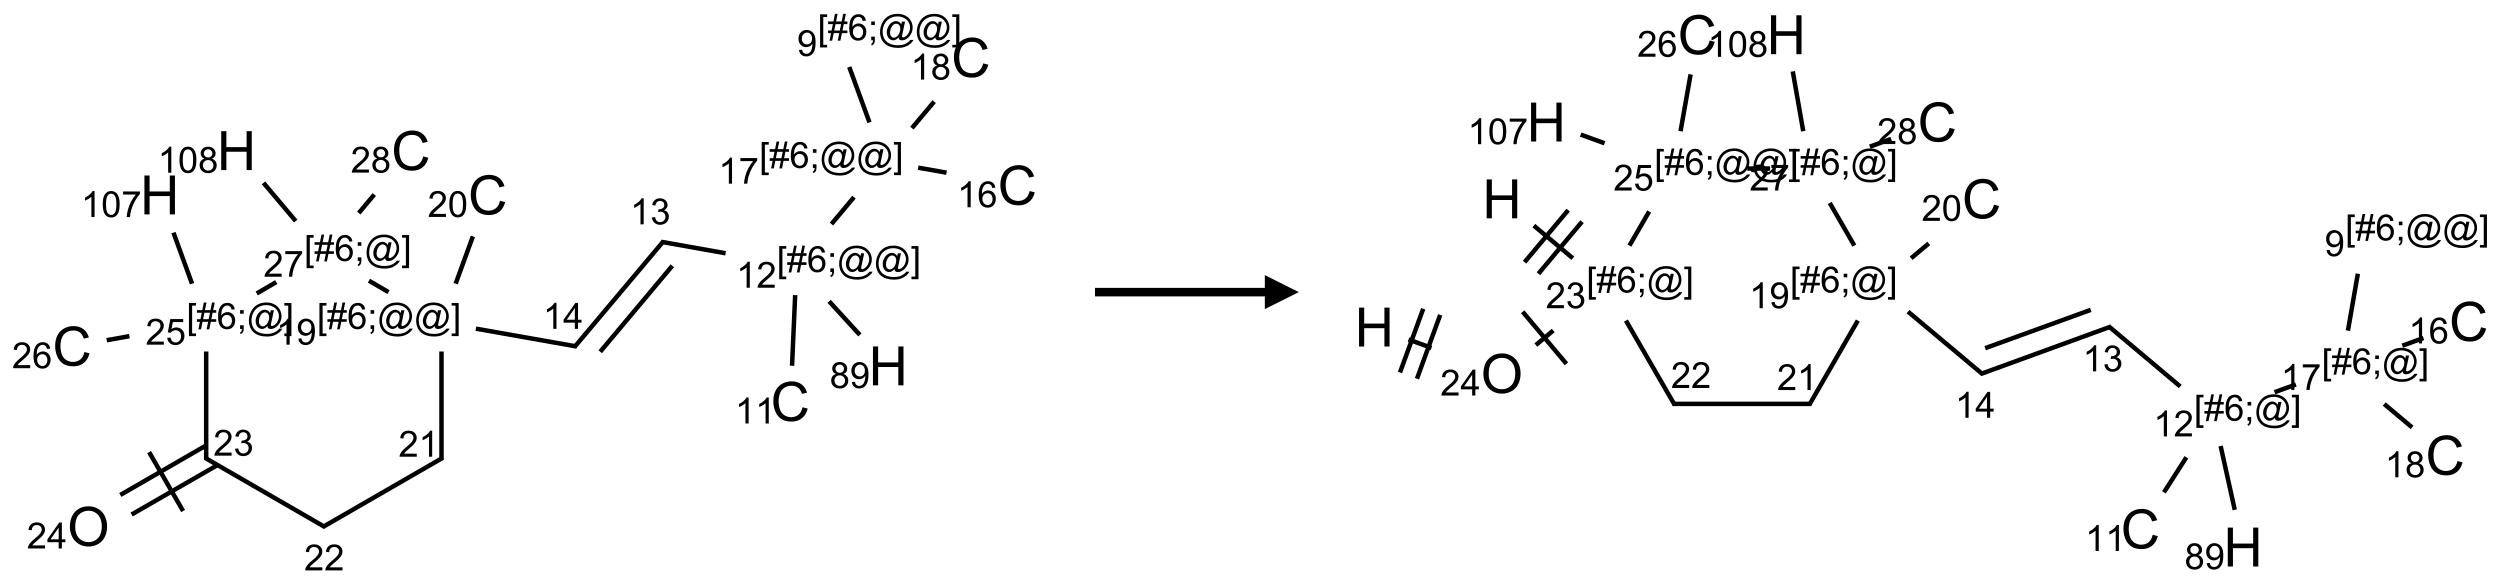 <?xml version="1.0" encoding="UTF-8"?>
<svg xmlns="http://www.w3.org/2000/svg" xmlns:xlink="http://www.w3.org/1999/xlink" width="736" height="172" viewBox="0 0 736 172">
<defs>
<g>
<g id="glyph-0-0">
<path d="M 2 0 L 2 -10 L 10 -10 L 10 0 Z M 2.25 -0.25 L 9.75 -0.25 L 9.75 -9.75 L 2.25 -9.75 Z M 2.25 -0.25 "/>
</g>
<g id="glyph-0-1">
<path d="M 9.406 -4.016 L 10.922 -3.633 C 10.605 -2.387 10.031 -1.438 9.207 -0.785 C 8.383 -0.133 7.371 0.195 6.18 0.195 C 4.945 0.195 3.941 -0.055 3.168 -0.559 C 2.395 -1.062 1.805 -1.789 1.402 -2.742 C 1 -3.695 0.797 -4.719 0.797 -5.812 C 0.797 -7.004 1.023 -8.047 1.48 -8.934 C 1.938 -9.82 2.586 -10.496 3.426 -10.957 C 4.266 -11.418 5.191 -11.648 6.203 -11.648 C 7.348 -11.648 8.312 -11.355 9.094 -10.773 C 9.875 -10.191 10.418 -9.371 10.727 -8.312 L 9.234 -7.961 C 8.969 -8.793 8.582 -9.402 8.078 -9.781 C 7.574 -10.16 6.938 -10.352 6.172 -10.352 C 5.293 -10.352 4.555 -10.141 3.965 -9.719 C 3.375 -9.297 2.957 -8.73 2.719 -8.02 C 2.48 -7.309 2.359 -6.574 2.359 -5.82 C 2.359 -4.848 2.5 -3.996 2.785 -3.27 C 3.07 -2.543 3.512 -2 4.109 -1.641 C 4.707 -1.281 5.355 -1.102 6.055 -1.102 C 6.902 -1.102 7.621 -1.348 8.211 -1.836 C 8.801 -2.324 9.199 -3.051 9.406 -4.016 Z M 9.406 -4.016 "/>
</g>
<g id="glyph-0-2">
<path d="M 1.281 0 L 1.281 -11.453 L 2.797 -11.453 L 2.797 -6.75 L 8.75 -6.75 L 8.75 -11.453 L 10.266 -11.453 L 10.266 0 L 8.75 0 L 8.75 -5.398 L 2.797 -5.398 L 2.797 0 Z M 1.281 0 "/>
</g>
<g id="glyph-0-3">
<path d="M 0.773 -5.578 C 0.773 -7.48 1.285 -8.969 2.305 -10.043 C 3.324 -11.117 4.645 -11.656 6.258 -11.656 C 7.316 -11.656 8.27 -11.402 9.117 -10.898 C 9.965 -10.395 10.613 -9.688 11.059 -8.785 C 11.504 -7.883 11.727 -6.855 11.727 -5.711 C 11.727 -4.551 11.492 -3.512 11.023 -2.594 C 10.555 -1.676 9.891 -0.984 9.031 -0.512 C 8.172 -0.039 7.246 0.195 6.25 0.195 C 5.172 0.195 4.207 -0.066 3.359 -0.586 C 2.512 -1.105 1.867 -1.816 1.43 -2.719 C 0.992 -3.621 0.773 -4.574 0.773 -5.578 Z M 2.336 -5.555 C 2.336 -4.176 2.707 -3.086 3.449 -2.293 C 4.191 -1.5 5.121 -1.102 6.242 -1.102 C 7.383 -1.102 8.32 -1.504 9.059 -2.305 C 9.797 -3.105 10.164 -4.246 10.164 -5.719 C 10.164 -6.652 10.008 -7.465 9.691 -8.16 C 9.375 -8.855 8.914 -9.395 8.309 -9.777 C 7.703 -10.16 7.02 -10.352 6.266 -10.352 C 5.191 -10.352 4.27 -9.984 3.496 -9.246 C 2.723 -8.508 2.336 -7.277 2.336 -5.555 Z M 2.336 -5.555 "/>
</g>
<g id="glyph-1-0">
<path d="M 1.332 0 L 1.332 -6.668 L 6.668 -6.668 L 6.668 0 Z M 1.5 -0.168 L 6.5 -0.168 L 6.5 -6.5 L 1.5 -6.5 Z M 1.5 -0.168 "/>
</g>
<g id="glyph-1-1">
<path d="M 3.973 0 L 3.035 0 L 3.035 -5.973 C 2.809 -5.758 2.516 -5.543 2.148 -5.328 C 1.781 -5.113 1.453 -4.953 1.16 -4.844 L 1.16 -5.75 C 1.684 -5.996 2.145 -6.297 2.535 -6.645 C 2.93 -6.996 3.207 -7.336 3.371 -7.668 L 3.973 -7.668 Z M 3.973 0 "/>
</g>
<g id="glyph-1-2">
<path d="M 0.723 2.121 L 0.723 -7.637 L 2.793 -7.637 L 2.793 -6.859 L 1.66 -6.859 L 1.66 1.344 L 2.793 1.344 L 2.793 2.121 Z M 0.723 2.121 "/>
</g>
<g id="glyph-1-3">
<path d="M 0.535 0.129 L 0.988 -2.09 L 0.109 -2.09 L 0.109 -2.863 L 1.145 -2.863 L 1.531 -4.754 L 0.109 -4.754 L 0.109 -5.531 L 1.688 -5.531 L 2.141 -7.766 L 2.922 -7.766 L 2.469 -5.531 L 4.109 -5.531 L 4.562 -7.766 L 5.348 -7.766 L 4.895 -5.531 L 5.797 -5.531 L 5.797 -4.754 L 4.738 -4.754 L 4.348 -2.863 L 5.797 -2.863 L 5.797 -2.09 L 4.191 -2.09 L 3.738 0.129 L 2.957 0.129 L 3.406 -2.09 L 1.77 -2.09 L 1.316 0.129 Z M 1.926 -2.863 L 3.562 -2.863 L 3.953 -4.754 L 2.312 -4.754 Z M 1.926 -2.863 "/>
</g>
<g id="glyph-1-4">
<path d="M 5.309 -5.766 L 4.375 -5.691 C 4.293 -6.059 4.172 -6.328 4.02 -6.496 C 3.766 -6.762 3.453 -6.895 3.082 -6.895 C 2.785 -6.895 2.523 -6.812 2.297 -6.645 C 2 -6.43 1.77 -6.117 1.598 -5.703 C 1.43 -5.289 1.34 -4.703 1.332 -3.938 C 1.559 -4.281 1.836 -4.535 2.16 -4.703 C 2.488 -4.871 2.828 -4.953 3.188 -4.953 C 3.812 -4.953 4.344 -4.723 4.785 -4.262 C 5.223 -3.801 5.441 -3.207 5.441 -2.48 C 5.441 -2 5.34 -1.555 5.133 -1.145 C 4.926 -0.73 4.641 -0.418 4.281 -0.199 C 3.922 0.02 3.512 0.129 3.051 0.129 C 2.27 0.129 1.633 -0.156 1.141 -0.73 C 0.648 -1.305 0.402 -2.254 0.402 -3.574 C 0.402 -5.051 0.672 -6.121 1.219 -6.793 C 1.695 -7.375 2.336 -7.668 3.141 -7.668 C 3.742 -7.668 4.234 -7.5 4.617 -7.16 C 5 -6.824 5.23 -6.359 5.309 -5.766 Z M 1.48 -2.473 C 1.48 -2.152 1.547 -1.844 1.684 -1.547 C 1.82 -1.25 2.016 -1.027 2.262 -0.871 C 2.508 -0.719 2.766 -0.641 3.035 -0.641 C 3.434 -0.641 3.773 -0.801 4.059 -1.121 C 4.344 -1.441 4.484 -1.875 4.484 -2.422 C 4.484 -2.949 4.344 -3.367 4.062 -3.668 C 3.781 -3.973 3.426 -4.125 3 -4.125 C 2.578 -4.125 2.219 -3.973 1.922 -3.668 C 1.625 -3.363 1.48 -2.969 1.48 -2.473 Z M 1.48 -2.473 "/>
</g>
<g id="glyph-1-5">
<path d="M 0.949 -4.465 L 0.949 -5.531 L 2.016 -5.531 L 2.016 -4.465 Z M 0.949 0 L 0.949 -1.066 L 2.016 -1.066 L 2.016 0 C 2.016 0.391 1.945 0.711 1.809 0.949 C 1.668 1.191 1.449 1.379 1.145 1.512 L 0.887 1.109 C 1.082 1.023 1.23 0.895 1.324 0.727 C 1.418 0.559 1.469 0.316 1.48 0 Z M 0.949 0 "/>
</g>
<g id="glyph-1-6">
<path d="M 6.047 -0.848 C 5.82 -0.59 5.57 -0.379 5.289 -0.223 C 5.008 -0.062 4.73 0.016 4.449 0.016 C 4.141 0.016 3.84 -0.074 3.547 -0.254 C 3.254 -0.434 3.02 -0.715 2.836 -1.09 C 2.652 -1.465 2.562 -1.875 2.562 -2.324 C 2.562 -2.875 2.703 -3.43 2.988 -3.98 C 3.27 -4.535 3.621 -4.953 4.043 -5.23 C 4.461 -5.508 4.871 -5.645 5.266 -5.645 C 5.566 -5.645 5.855 -5.566 6.129 -5.41 C 6.402 -5.25 6.641 -5.012 6.84 -4.688 L 7.016 -5.496 L 7.949 -5.496 L 7.199 -2 C 7.094 -1.516 7.043 -1.246 7.043 -1.191 C 7.043 -1.098 7.078 -1.02 7.148 -0.949 C 7.219 -0.883 7.305 -0.848 7.406 -0.848 C 7.59 -0.848 7.832 -0.953 8.129 -1.168 C 8.527 -1.445 8.84 -1.816 9.07 -2.285 C 9.301 -2.75 9.418 -3.234 9.418 -3.73 C 9.418 -4.309 9.27 -4.852 8.973 -5.355 C 8.676 -5.859 8.23 -6.262 7.645 -6.562 C 7.055 -6.863 6.406 -7.016 5.691 -7.016 C 4.879 -7.016 4.137 -6.824 3.465 -6.445 C 2.793 -6.066 2.273 -5.52 1.902 -4.809 C 1.535 -4.098 1.348 -3.34 1.348 -2.527 C 1.348 -1.676 1.535 -0.941 1.902 -0.328 C 2.273 0.285 2.809 0.742 3.508 1.035 C 4.207 1.328 4.984 1.473 5.832 1.473 C 6.742 1.473 7.504 1.32 8.121 1.016 C 8.734 0.711 9.195 0.34 9.5 -0.098 L 10.441 -0.098 C 10.266 0.266 9.961 0.637 9.531 1.016 C 9.102 1.395 8.59 1.695 7.996 1.914 C 7.402 2.133 6.688 2.246 5.848 2.246 C 5.078 2.246 4.367 2.145 3.715 1.949 C 3.066 1.75 2.512 1.453 2.051 1.055 C 1.594 0.656 1.25 0.199 1.016 -0.316 C 0.723 -0.973 0.578 -1.684 0.578 -2.441 C 0.578 -3.289 0.75 -4.098 1.098 -4.863 C 1.523 -5.805 2.125 -6.527 2.902 -7.027 C 3.684 -7.527 4.629 -7.777 5.738 -7.777 C 6.602 -7.777 7.375 -7.602 8.059 -7.246 C 8.746 -6.895 9.285 -6.371 9.684 -5.672 C 10.02 -5.07 10.188 -4.418 10.188 -3.715 C 10.188 -2.707 9.832 -1.812 9.125 -1.031 C 8.492 -0.328 7.801 0.02 7.051 0.02 C 6.812 0.02 6.617 -0.016 6.473 -0.09 C 6.324 -0.16 6.215 -0.266 6.145 -0.402 C 6.102 -0.488 6.066 -0.637 6.047 -0.848 Z M 3.527 -2.262 C 3.527 -1.785 3.641 -1.414 3.863 -1.152 C 4.09 -0.887 4.348 -0.754 4.641 -0.754 C 4.836 -0.754 5.039 -0.812 5.254 -0.93 C 5.469 -1.047 5.676 -1.219 5.871 -1.449 C 6.066 -1.676 6.23 -1.969 6.355 -2.32 C 6.48 -2.672 6.543 -3.027 6.543 -3.379 C 6.543 -3.852 6.426 -4.219 6.191 -4.48 C 5.957 -4.738 5.672 -4.871 5.332 -4.871 C 5.109 -4.871 4.902 -4.812 4.707 -4.699 C 4.512 -4.586 4.32 -4.406 4.137 -4.156 C 3.953 -3.906 3.805 -3.602 3.691 -3.246 C 3.582 -2.887 3.527 -2.559 3.527 -2.262 Z M 3.527 -2.262 "/>
</g>
<g id="glyph-1-7">
<path d="M 2.27 2.121 L 0.203 2.121 L 0.203 1.344 L 1.332 1.344 L 1.332 -6.859 L 0.203 -6.859 L 0.203 -7.637 L 2.27 -7.637 Z M 2.27 2.121 "/>
</g>
<g id="glyph-1-8">
<path d="M 5.371 -0.902 L 5.371 0 L 0.324 0 C 0.316 -0.227 0.352 -0.441 0.434 -0.652 C 0.562 -0.996 0.766 -1.332 1.051 -1.668 C 1.332 -2 1.742 -2.387 2.277 -2.824 C 3.105 -3.504 3.668 -4.043 3.957 -4.441 C 4.25 -4.84 4.395 -5.215 4.395 -5.566 C 4.395 -5.938 4.262 -6.254 3.996 -6.508 C 3.73 -6.762 3.387 -6.891 2.957 -6.891 C 2.508 -6.891 2.145 -6.754 1.875 -6.484 C 1.605 -6.215 1.469 -5.84 1.465 -5.359 L 0.5 -5.457 C 0.566 -6.176 0.812 -6.727 1.246 -7.102 C 1.676 -7.477 2.254 -7.668 2.98 -7.668 C 3.711 -7.668 4.293 -7.465 4.719 -7.059 C 5.145 -6.652 5.359 -6.148 5.359 -5.547 C 5.359 -5.242 5.297 -4.941 5.172 -4.645 C 5.047 -4.352 4.84 -4.039 4.551 -3.715 C 4.262 -3.387 3.777 -2.938 3.105 -2.371 C 2.543 -1.898 2.18 -1.578 2.02 -1.41 C 1.859 -1.242 1.73 -1.07 1.625 -0.902 Z M 5.371 -0.902 "/>
</g>
<g id="glyph-1-9">
<path d="M 1.887 -4.141 C 1.496 -4.281 1.207 -4.484 1.02 -4.75 C 0.832 -5.016 0.738 -5.328 0.738 -5.699 C 0.738 -6.254 0.938 -6.719 1.34 -7.098 C 1.738 -7.477 2.27 -7.668 2.934 -7.668 C 3.598 -7.668 4.137 -7.473 4.543 -7.086 C 4.949 -6.699 5.152 -6.227 5.152 -5.672 C 5.152 -5.316 5.059 -5.008 4.871 -4.746 C 4.688 -4.484 4.406 -4.281 4.027 -4.141 C 4.496 -3.988 4.852 -3.742 5.098 -3.402 C 5.34 -3.062 5.465 -2.656 5.465 -2.184 C 5.465 -1.531 5.234 -0.98 4.77 -0.535 C 4.309 -0.09 3.703 0.129 2.949 0.129 C 2.195 0.129 1.586 -0.094 1.125 -0.539 C 0.664 -0.984 0.434 -1.543 0.434 -2.207 C 0.434 -2.703 0.559 -3.121 0.809 -3.457 C 1.062 -3.793 1.422 -4.02 1.887 -4.141 Z M 1.699 -5.73 C 1.699 -5.367 1.812 -5.074 2.047 -4.844 C 2.281 -4.613 2.582 -4.5 2.953 -4.5 C 3.312 -4.5 3.609 -4.613 3.84 -4.84 C 4.07 -5.066 4.188 -5.348 4.188 -5.676 C 4.188 -6.02 4.07 -6.309 3.832 -6.543 C 3.594 -6.777 3.297 -6.895 2.941 -6.895 C 2.586 -6.895 2.289 -6.781 2.051 -6.551 C 1.816 -6.324 1.699 -6.047 1.699 -5.73 Z M 1.395 -2.203 C 1.395 -1.938 1.461 -1.676 1.586 -1.426 C 1.711 -1.176 1.902 -0.984 2.152 -0.848 C 2.402 -0.711 2.672 -0.641 2.957 -0.641 C 3.406 -0.641 3.777 -0.785 4.066 -1.074 C 4.359 -1.363 4.504 -1.727 4.504 -2.172 C 4.504 -2.625 4.355 -2.996 4.055 -3.293 C 3.754 -3.586 3.379 -3.734 2.926 -3.734 C 2.484 -3.734 2.121 -3.59 1.832 -3.297 C 1.543 -3.004 1.395 -2.641 1.395 -2.203 Z M 1.395 -2.203 "/>
</g>
<g id="glyph-1-10">
<path d="M 0.582 -1.766 L 1.484 -1.848 C 1.562 -1.426 1.707 -1.117 1.922 -0.926 C 2.137 -0.734 2.414 -0.641 2.75 -0.641 C 3.039 -0.641 3.289 -0.707 3.508 -0.84 C 3.727 -0.973 3.902 -1.148 4.043 -1.367 C 4.18 -1.586 4.297 -1.887 4.391 -2.262 C 4.484 -2.637 4.531 -3.016 4.531 -3.406 C 4.531 -3.449 4.531 -3.512 4.527 -3.594 C 4.34 -3.297 4.082 -3.055 3.758 -2.867 C 3.434 -2.68 3.082 -2.59 2.703 -2.59 C 2.07 -2.59 1.535 -2.816 1.098 -3.277 C 0.66 -3.734 0.441 -4.34 0.441 -5.09 C 0.441 -5.863 0.672 -6.484 1.129 -6.957 C 1.586 -7.43 2.156 -7.668 2.844 -7.668 C 3.34 -7.668 3.793 -7.531 4.207 -7.266 C 4.617 -7 4.93 -6.617 5.145 -6.121 C 5.355 -5.629 5.465 -4.91 5.465 -3.973 C 5.465 -2.996 5.359 -2.223 5.145 -1.645 C 4.934 -1.066 4.617 -0.625 4.199 -0.324 C 3.781 -0.02 3.293 0.129 2.73 0.129 C 2.133 0.129 1.645 -0.035 1.266 -0.367 C 0.887 -0.699 0.66 -1.164 0.582 -1.766 Z M 4.422 -5.137 C 4.422 -5.676 4.277 -6.102 3.992 -6.418 C 3.707 -6.734 3.359 -6.891 2.957 -6.891 C 2.543 -6.891 2.18 -6.719 1.871 -6.379 C 1.562 -6.039 1.406 -5.598 1.406 -5.059 C 1.406 -4.57 1.555 -4.176 1.848 -3.871 C 2.141 -3.566 2.5 -3.418 2.934 -3.418 C 3.367 -3.418 3.723 -3.57 4.004 -3.871 C 4.281 -4.176 4.422 -4.598 4.422 -5.137 Z M 4.422 -5.137 "/>
</g>
<g id="glyph-1-11">
<path d="M 0.449 -2.016 L 1.387 -2.141 C 1.492 -1.609 1.676 -1.227 1.934 -0.992 C 2.191 -0.758 2.508 -0.641 2.879 -0.641 C 3.32 -0.641 3.695 -0.793 3.996 -1.098 C 4.301 -1.402 4.453 -1.781 4.453 -2.234 C 4.453 -2.664 4.312 -3.02 4.031 -3.301 C 3.75 -3.578 3.391 -3.719 2.957 -3.719 C 2.781 -3.719 2.562 -3.684 2.297 -3.613 L 2.402 -4.438 C 2.465 -4.43 2.516 -4.426 2.551 -4.426 C 2.949 -4.426 3.312 -4.531 3.629 -4.738 C 3.949 -4.949 4.109 -5.27 4.109 -5.703 C 4.109 -6.047 3.992 -6.332 3.762 -6.559 C 3.527 -6.785 3.227 -6.895 2.859 -6.895 C 2.496 -6.895 2.191 -6.781 1.949 -6.551 C 1.707 -6.324 1.547 -5.98 1.48 -5.52 L 0.543 -5.688 C 0.656 -6.316 0.918 -6.805 1.324 -7.148 C 1.73 -7.492 2.234 -7.668 2.84 -7.668 C 3.254 -7.668 3.641 -7.578 3.988 -7.398 C 4.34 -7.219 4.609 -6.977 4.793 -6.668 C 4.98 -6.359 5.074 -6.031 5.074 -5.684 C 5.074 -5.352 4.984 -5.051 4.809 -4.781 C 4.629 -4.512 4.367 -4.297 4.02 -4.137 C 4.473 -4.031 4.824 -3.816 5.074 -3.488 C 5.324 -3.16 5.449 -2.75 5.449 -2.254 C 5.449 -1.59 5.203 -1.023 4.719 -0.559 C 4.234 -0.098 3.617 0.137 2.875 0.137 C 2.203 0.137 1.648 -0.062 1.207 -0.465 C 0.762 -0.863 0.512 -1.379 0.449 -2.016 Z M 0.449 -2.016 "/>
</g>
<g id="glyph-1-12">
<path d="M 3.449 0 L 3.449 -1.828 L 0.137 -1.828 L 0.137 -2.688 L 3.621 -7.637 L 4.387 -7.637 L 4.387 -2.688 L 5.418 -2.688 L 5.418 -1.828 L 4.387 -1.828 L 4.387 0 Z M 3.449 -2.688 L 3.449 -6.129 L 1.059 -2.688 Z M 3.449 -2.688 "/>
</g>
<g id="glyph-1-13">
<path d="M 0.441 -3.766 C 0.441 -4.668 0.535 -5.395 0.723 -5.945 C 0.906 -6.496 1.184 -6.922 1.551 -7.219 C 1.918 -7.516 2.375 -7.668 2.934 -7.668 C 3.344 -7.668 3.703 -7.586 4.012 -7.418 C 4.32 -7.254 4.574 -7.016 4.777 -6.707 C 4.977 -6.395 5.137 -6.016 5.25 -5.57 C 5.363 -5.125 5.422 -4.523 5.422 -3.766 C 5.422 -2.871 5.328 -2.148 5.145 -1.598 C 4.961 -1.047 4.688 -0.621 4.32 -0.32 C 3.953 -0.02 3.492 0.129 2.934 0.129 C 2.195 0.129 1.617 -0.133 1.199 -0.66 C 0.695 -1.297 0.441 -2.332 0.441 -3.766 Z M 1.406 -3.766 C 1.406 -2.512 1.555 -1.68 1.848 -1.262 C 2.141 -0.848 2.5 -0.641 2.934 -0.641 C 3.363 -0.641 3.727 -0.848 4.02 -1.266 C 4.312 -1.684 4.457 -2.516 4.457 -3.766 C 4.457 -5.023 4.312 -5.859 4.02 -6.27 C 3.727 -6.684 3.359 -6.891 2.922 -6.891 C 2.492 -6.891 2.148 -6.707 1.891 -6.344 C 1.566 -5.879 1.406 -5.02 1.406 -3.766 Z M 1.406 -3.766 "/>
</g>
<g id="glyph-1-14">
<path d="M 0.441 -2 L 1.426 -2.082 C 1.5 -1.605 1.668 -1.242 1.934 -1.004 C 2.199 -0.762 2.52 -0.641 2.895 -0.641 C 3.348 -0.641 3.73 -0.812 4.043 -1.152 C 4.355 -1.492 4.512 -1.941 4.512 -2.504 C 4.512 -3.039 4.359 -3.461 4.059 -3.77 C 3.758 -4.078 3.367 -4.234 2.879 -4.234 C 2.578 -4.234 2.305 -4.164 2.062 -4.027 C 1.82 -3.891 1.629 -3.715 1.488 -3.496 L 0.609 -3.609 L 1.348 -7.531 L 5.145 -7.531 L 5.145 -6.637 L 2.098 -6.637 L 1.688 -4.582 C 2.145 -4.902 2.625 -5.062 3.129 -5.062 C 3.797 -5.062 4.359 -4.832 4.816 -4.371 C 5.277 -3.91 5.504 -3.312 5.504 -2.59 C 5.504 -1.898 5.305 -1.301 4.902 -0.797 C 4.41 -0.18 3.742 0.129 2.895 0.129 C 2.199 0.129 1.633 -0.062 1.195 -0.453 C 0.758 -0.844 0.504 -1.359 0.441 -2 Z M 0.441 -2 "/>
</g>
<g id="glyph-1-15">
<path d="M 0.504 -6.637 L 0.504 -7.535 L 5.449 -7.535 L 5.449 -6.809 C 4.961 -6.289 4.48 -5.602 4.004 -4.746 C 3.527 -3.887 3.156 -3.004 2.895 -2.098 C 2.707 -1.461 2.59 -0.762 2.535 0 L 1.574 0 C 1.582 -0.602 1.703 -1.328 1.926 -2.176 C 2.152 -3.027 2.477 -3.848 2.898 -4.637 C 3.32 -5.426 3.77 -6.094 4.246 -6.637 Z M 0.504 -6.637 "/>
</g>
</g>
</defs>
<path fill="none" stroke-width="0.033" stroke-linecap="butt" stroke-linejoin="miter" stroke="rgb(0%, 0%, 0%)" stroke-opacity="1" stroke-miterlimit="10" d="M 5.297 2.442 L 5.32 1.922 " transform="matrix(40, 0, 0, 40, 21.299, 10)"/>
<path fill="none" stroke-width="0.033" stroke-linecap="butt" stroke-linejoin="miter" stroke="rgb(0%, 0%, 0%)" stroke-opacity="1" stroke-miterlimit="10" d="M 5.57 1.968 L 5.796 2.215 " transform="matrix(40, 0, 0, 40, 21.299, 10)"/>
<path fill="none" stroke-width="0.033" stroke-linecap="butt" stroke-linejoin="miter" stroke="rgb(0%, 0%, 0%)" stroke-opacity="1" stroke-miterlimit="10" d="M 4.808 1.614 L 4.335 1.53 " transform="matrix(40, 0, 0, 40, 21.299, 10)"/>
<path fill="none" stroke-width="0.033" stroke-linecap="butt" stroke-linejoin="miter" stroke="rgb(0%, 0%, 0%)" stroke-opacity="1" stroke-miterlimit="10" d="M 4.351 1.525 L 3.695 2.305 " transform="matrix(40, 0, 0, 40, 21.299, 10)"/>
<path fill="none" stroke-width="0.033" stroke-linecap="butt" stroke-linejoin="miter" stroke="rgb(0%, 0%, 0%)" stroke-opacity="1" stroke-miterlimit="10" d="M 4.416 1.706 L 3.885 2.339 " transform="matrix(40, 0, 0, 40, 21.299, 10)"/>
<path fill="none" stroke-width="0.033" stroke-linecap="butt" stroke-linejoin="miter" stroke="rgb(0%, 0%, 0%)" stroke-opacity="1" stroke-miterlimit="10" d="M 3.711 2.3 L 2.97 2.169 " transform="matrix(40, 0, 0, 40, 21.299, 10)"/>
<path fill="none" stroke-width="0.033" stroke-linecap="butt" stroke-linejoin="miter" stroke="rgb(0%, 0%, 0%)" stroke-opacity="1" stroke-miterlimit="10" d="M 2.821 1.838 L 2.948 1.49 " transform="matrix(40, 0, 0, 40, 21.299, 10)"/>
<path fill="none" stroke-width="0.033" stroke-linecap="butt" stroke-linejoin="miter" stroke="rgb(0%, 0%, 0%)" stroke-opacity="1" stroke-miterlimit="10" d="M 2.717 2.337 L 2.717 3.134 " transform="matrix(40, 0, 0, 40, 21.299, 10)"/>
<path fill="none" stroke-width="0.033" stroke-linecap="butt" stroke-linejoin="miter" stroke="rgb(0%, 0%, 0%)" stroke-opacity="1" stroke-miterlimit="10" d="M 2.725 3.12 L 1.843 3.629 " transform="matrix(40, 0, 0, 40, 21.299, 10)"/>
<path fill="none" stroke-width="0.033" stroke-linecap="butt" stroke-linejoin="miter" stroke="rgb(0%, 0%, 0%)" stroke-opacity="1" stroke-miterlimit="10" d="M 1.859 3.629 L 0.977 3.12 " transform="matrix(40, 0, 0, 40, 21.299, 10)"/>
<path fill="none" stroke-width="0.033" stroke-linecap="butt" stroke-linejoin="miter" stroke="rgb(0%, 0%, 0%)" stroke-opacity="1" stroke-miterlimit="10" d="M 0.985 3.028 L 0.353 3.393 " transform="matrix(40, 0, 0, 40, 21.299, 10)"/>
<path fill="none" stroke-width="0.033" stroke-linecap="butt" stroke-linejoin="miter" stroke="rgb(0%, 0%, 0%)" stroke-opacity="1" stroke-miterlimit="10" d="M 1.068 3.173 L 0.436 3.537 " transform="matrix(40, 0, 0, 40, 21.299, 10)"/>
<path fill="none" stroke-width="0.033" stroke-linecap="butt" stroke-linejoin="miter" stroke="rgb(0%, 0%, 0%)" stroke-opacity="1" stroke-miterlimit="10" d="M 0.565 3.078 L 0.815 3.511 " transform="matrix(40, 0, 0, 40, 21.299, 10)"/>
<path fill="none" stroke-width="0.033" stroke-linecap="butt" stroke-linejoin="miter" stroke="rgb(0%, 0%, 0%)" stroke-opacity="1" stroke-miterlimit="10" d="M 0.985 3.134 L 0.985 2.337 " transform="matrix(40, 0, 0, 40, 21.299, 10)"/>
<path fill="none" stroke-width="0.033" stroke-linecap="butt" stroke-linejoin="miter" stroke="rgb(0%, 0%, 0%)" stroke-opacity="1" stroke-miterlimit="10" d="M 0.42 2.224 L 0.253 2.254 " transform="matrix(40, 0, 0, 40, 21.299, 10)"/>
<path fill="none" stroke-width="0.033" stroke-linecap="butt" stroke-linejoin="miter" stroke="rgb(0%, 0%, 0%)" stroke-opacity="1" stroke-miterlimit="10" d="M 0.881 1.838 L 0.744 1.462 " transform="matrix(40, 0, 0, 40, 21.299, 10)"/>
<path fill="none" stroke-width="0.033" stroke-linecap="butt" stroke-linejoin="miter" stroke="rgb(0%, 0%, 0%)" stroke-opacity="1" stroke-miterlimit="10" d="M 1.357 1.91 L 1.501 1.826 " transform="matrix(40, 0, 0, 40, 21.299, 10)"/>
<path fill="none" stroke-width="0.033" stroke-linecap="butt" stroke-linejoin="miter" stroke="rgb(0%, 0%, 0%)" stroke-opacity="1" stroke-miterlimit="10" d="M 2.183 1.816 L 2.327 1.9 " transform="matrix(40, 0, 0, 40, 21.299, 10)"/>
<path fill="none" stroke-width="0.033" stroke-linecap="butt" stroke-linejoin="miter" stroke="rgb(0%, 0%, 0%)" stroke-opacity="1" stroke-miterlimit="10" d="M 1.644 1.377 L 1.407 1.096 " transform="matrix(40, 0, 0, 40, 21.299, 10)"/>
<path fill="none" stroke-width="0.033" stroke-linecap="butt" stroke-linejoin="miter" stroke="rgb(0%, 0%, 0%)" stroke-opacity="1" stroke-miterlimit="10" d="M 2.108 1.318 L 2.222 1.182 " transform="matrix(40, 0, 0, 40, 21.299, 10)"/>
<path fill="none" stroke-width="0.033" stroke-linecap="butt" stroke-linejoin="miter" stroke="rgb(0%, 0%, 0%)" stroke-opacity="1" stroke-miterlimit="10" d="M 5.587 1.399 L 5.753 1.201 " transform="matrix(40, 0, 0, 40, 21.299, 10)"/>
<path fill="none" stroke-width="0.033" stroke-linecap="butt" stroke-linejoin="miter" stroke="rgb(0%, 0%, 0%)" stroke-opacity="1" stroke-miterlimit="10" d="M 5.867 0.651 L 5.718 0.243 " transform="matrix(40, 0, 0, 40, 21.299, 10)"/>
<path fill="none" stroke-width="0.033" stroke-linecap="butt" stroke-linejoin="miter" stroke="rgb(0%, 0%, 0%)" stroke-opacity="1" stroke-miterlimit="10" d="M 6.225 0.984 L 6.434 1.021 " transform="matrix(40, 0, 0, 40, 21.299, 10)"/>
<path fill="none" stroke-width="0.033" stroke-linecap="butt" stroke-linejoin="miter" stroke="rgb(0%, 0%, 0%)" stroke-opacity="1" stroke-miterlimit="10" d="M 6.179 0.693 L 6.343 0.498 " transform="matrix(40, 0, 0, 40, 21.299, 10)"/>
<g fill="rgb(0%, 0%, 0%)" fill-opacity="1">
<use xlink:href="#glyph-0-1" x="226.867" y="123.918"/>
</g>
<g fill="rgb(0%, 0%, 0%)" fill-opacity="1">
<use xlink:href="#glyph-1-1" x="216.422" y="124.672"/>
<use xlink:href="#glyph-1-1" x="222.354" y="124.672"/>
</g>
<g fill="rgb(0%, 0%, 0%)" fill-opacity="1">
<use xlink:href="#glyph-1-2" x="228.68" y="80.082"/>
<use xlink:href="#glyph-1-3" x="231.643" y="80.082"/>
<use xlink:href="#glyph-1-4" x="237.576" y="80.082"/>
<use xlink:href="#glyph-1-5" x="243.508" y="80.082"/>
<use xlink:href="#glyph-1-6" x="246.471" y="80.082"/>
<use xlink:href="#glyph-1-6" x="257.299" y="80.082"/>
<use xlink:href="#glyph-1-7" x="268.128" y="80.082"/>
</g>
<g fill="rgb(0%, 0%, 0%)" fill-opacity="1">
<use xlink:href="#glyph-1-1" x="216.77" y="84.711"/>
<use xlink:href="#glyph-1-8" x="222.702" y="84.711"/>
</g>
<g fill="rgb(0%, 0%, 0%)" fill-opacity="1">
<use xlink:href="#glyph-0-2" x="255.719" y="113.449"/>
</g>
<g fill="rgb(0%, 0%, 0%)" fill-opacity="1">
<use xlink:href="#glyph-1-9" x="244.27" y="114.242"/>
<use xlink:href="#glyph-1-10" x="250.202" y="114.242"/>
</g>
<g fill="rgb(0%, 0%, 0%)" fill-opacity="1">
<use xlink:href="#glyph-1-1" x="185.527" y="66.043"/>
<use xlink:href="#glyph-1-11" x="191.46" y="66.043"/>
</g>
<g fill="rgb(0%, 0%, 0%)" fill-opacity="1">
<use xlink:href="#glyph-1-1" x="159.852" y="96.812"/>
<use xlink:href="#glyph-1-12" x="165.784" y="96.812"/>
</g>
<g fill="rgb(0%, 0%, 0%)" fill-opacity="1">
<use xlink:href="#glyph-1-2" x="93.316" y="96.832"/>
<use xlink:href="#glyph-1-3" x="96.28" y="96.832"/>
<use xlink:href="#glyph-1-4" x="102.212" y="96.832"/>
<use xlink:href="#glyph-1-5" x="108.145" y="96.832"/>
<use xlink:href="#glyph-1-6" x="111.108" y="96.832"/>
<use xlink:href="#glyph-1-6" x="121.936" y="96.832"/>
<use xlink:href="#glyph-1-7" x="132.764" y="96.832"/>
</g>
<g fill="rgb(0%, 0%, 0%)" fill-opacity="1">
<use xlink:href="#glyph-1-1" x="81.309" y="101.461"/>
<use xlink:href="#glyph-1-10" x="87.241" y="101.461"/>
</g>
<g fill="rgb(0%, 0%, 0%)" fill-opacity="1">
<use xlink:href="#glyph-0-1" x="137.797" y="63.121"/>
</g>
<g fill="rgb(0%, 0%, 0%)" fill-opacity="1">
<use xlink:href="#glyph-1-8" x="125.906" y="63.871"/>
<use xlink:href="#glyph-1-13" x="131.839" y="63.871"/>
</g>
<g fill="rgb(0%, 0%, 0%)" fill-opacity="1">
<use xlink:href="#glyph-1-8" x="117.324" y="134.457"/>
<use xlink:href="#glyph-1-1" x="123.257" y="134.457"/>
</g>
<g fill="rgb(0%, 0%, 0%)" fill-opacity="1">
<use xlink:href="#glyph-1-8" x="89.527" y="167.922"/>
<use xlink:href="#glyph-1-8" x="95.46" y="167.922"/>
</g>
<g fill="rgb(0%, 0%, 0%)" fill-opacity="1">
<use xlink:href="#glyph-1-8" x="62.812" y="134.145"/>
<use xlink:href="#glyph-1-11" x="68.745" y="134.145"/>
</g>
<g fill="rgb(0%, 0%, 0%)" fill-opacity="1">
<use xlink:href="#glyph-0-3" x="19.801" y="160.711"/>
</g>
<g fill="rgb(0%, 0%, 0%)" fill-opacity="1">
<use xlink:href="#glyph-1-8" x="7.891" y="161.461"/>
<use xlink:href="#glyph-1-12" x="13.823" y="161.461"/>
</g>
<g fill="rgb(0%, 0%, 0%)" fill-opacity="1">
<use xlink:href="#glyph-1-2" x="54.902" y="96.832"/>
<use xlink:href="#glyph-1-3" x="57.866" y="96.832"/>
<use xlink:href="#glyph-1-4" x="63.798" y="96.832"/>
<use xlink:href="#glyph-1-5" x="69.73" y="96.832"/>
<use xlink:href="#glyph-1-6" x="72.694" y="96.832"/>
<use xlink:href="#glyph-1-7" x="83.522" y="96.832"/>
</g>
<g fill="rgb(0%, 0%, 0%)" fill-opacity="1">
<use xlink:href="#glyph-1-8" x="42.859" y="101.461"/>
<use xlink:href="#glyph-1-14" x="48.792" y="101.461"/>
</g>
<g fill="rgb(0%, 0%, 0%)" fill-opacity="1">
<use xlink:href="#glyph-0-1" x="15.441" y="107.652"/>
</g>
<g fill="rgb(0%, 0%, 0%)" fill-opacity="1">
<use xlink:href="#glyph-1-8" x="3.527" y="108.406"/>
<use xlink:href="#glyph-1-4" x="9.46" y="108.406"/>
</g>
<g fill="rgb(0%, 0%, 0%)" fill-opacity="1">
<use xlink:href="#glyph-0-2" x="41.238" y="63.121"/>
</g>
<g fill="rgb(0%, 0%, 0%)" fill-opacity="1">
<use xlink:href="#glyph-1-1" x="23.871" y="63.91"/>
<use xlink:href="#glyph-1-13" x="29.803" y="63.91"/>
<use xlink:href="#glyph-1-15" x="35.736" y="63.91"/>
</g>
<g fill="rgb(0%, 0%, 0%)" fill-opacity="1">
<use xlink:href="#glyph-1-2" x="89.543" y="76.832"/>
<use xlink:href="#glyph-1-3" x="92.507" y="76.832"/>
<use xlink:href="#glyph-1-4" x="98.439" y="76.832"/>
<use xlink:href="#glyph-1-5" x="104.371" y="76.832"/>
<use xlink:href="#glyph-1-6" x="107.335" y="76.832"/>
<use xlink:href="#glyph-1-7" x="118.163" y="76.832"/>
</g>
<g fill="rgb(0%, 0%, 0%)" fill-opacity="1">
<use xlink:href="#glyph-1-8" x="77.559" y="81.461"/>
<use xlink:href="#glyph-1-15" x="83.491" y="81.461"/>
</g>
<g fill="rgb(0%, 0%, 0%)" fill-opacity="1">
<use xlink:href="#glyph-0-2" x="63.848" y="50.066"/>
</g>
<g fill="rgb(0%, 0%, 0%)" fill-opacity="1">
<use xlink:href="#glyph-1-1" x="46.465" y="50.855"/>
<use xlink:href="#glyph-1-13" x="52.397" y="50.855"/>
<use xlink:href="#glyph-1-9" x="58.329" y="50.855"/>
</g>
<g fill="rgb(0%, 0%, 0%)" fill-opacity="1">
<use xlink:href="#glyph-0-1" x="115.184" y="50.066"/>
</g>
<g fill="rgb(0%, 0%, 0%)" fill-opacity="1">
<use xlink:href="#glyph-1-8" x="103.254" y="50.816"/>
<use xlink:href="#glyph-1-9" x="109.186" y="50.816"/>
</g>
<g fill="rgb(0%, 0%, 0%)" fill-opacity="1">
<use xlink:href="#glyph-1-2" x="223.523" y="49.441"/>
<use xlink:href="#glyph-1-3" x="226.487" y="49.441"/>
<use xlink:href="#glyph-1-4" x="232.419" y="49.441"/>
<use xlink:href="#glyph-1-5" x="238.352" y="49.441"/>
<use xlink:href="#glyph-1-6" x="241.315" y="49.441"/>
<use xlink:href="#glyph-1-6" x="252.143" y="49.441"/>
<use xlink:href="#glyph-1-7" x="262.971" y="49.441"/>
</g>
<g fill="rgb(0%, 0%, 0%)" fill-opacity="1">
<use xlink:href="#glyph-1-1" x="211.535" y="54.07"/>
<use xlink:href="#glyph-1-15" x="217.467" y="54.07"/>
</g>
<g fill="rgb(0%, 0%, 0%)" fill-opacity="1">
<use xlink:href="#glyph-1-2" x="240.711" y="11.852"/>
<use xlink:href="#glyph-1-3" x="243.674" y="11.852"/>
<use xlink:href="#glyph-1-4" x="249.607" y="11.852"/>
<use xlink:href="#glyph-1-5" x="255.539" y="11.852"/>
<use xlink:href="#glyph-1-6" x="258.503" y="11.852"/>
<use xlink:href="#glyph-1-6" x="269.331" y="11.852"/>
<use xlink:href="#glyph-1-7" x="280.159" y="11.852"/>
</g>
<g fill="rgb(0%, 0%, 0%)" fill-opacity="1">
<use xlink:href="#glyph-1-10" x="234.641" y="16.48"/>
</g>
<g fill="rgb(0%, 0%, 0%)" fill-opacity="1">
<use xlink:href="#glyph-0-1" x="293.715" y="60.262"/>
</g>
<g fill="rgb(0%, 0%, 0%)" fill-opacity="1">
<use xlink:href="#glyph-1-1" x="281.801" y="61.016"/>
<use xlink:href="#glyph-1-4" x="287.733" y="61.016"/>
</g>
<g fill="rgb(0%, 0%, 0%)" fill-opacity="1">
<use xlink:href="#glyph-0-1" x="280.035" y="22.672"/>
</g>
<g fill="rgb(0%, 0%, 0%)" fill-opacity="1">
<use xlink:href="#glyph-1-1" x="268.098" y="23.426"/>
<use xlink:href="#glyph-1-9" x="274.03" y="23.426"/>
</g>
<path fill-rule="nonzero" fill="rgb(0%, 0%, 0%)" fill-opacity="1" d="M 322.367 87.25 L 372.367 87.25 L 372.367 91 L 382.367 86 L 372.367 81 L 372.367 84.75 L 322.367 84.75 "/>
<path fill="none" stroke-width="0.033" stroke-linecap="butt" stroke-linejoin="miter" stroke="rgb(0%, 0%, 0%)" stroke-opacity="1" stroke-miterlimit="10" d="M 1.174 1.405 L 1.461 1.645 " transform="matrix(40, 0, 0, 40, 404.592, 10.223)"/>
<path fill="none" stroke-width="0.033" stroke-linecap="butt" stroke-linejoin="miter" stroke="rgb(0%, 0%, 0%)" stroke-opacity="1" stroke-miterlimit="10" d="M 1.208 1.759 L 1.529 1.376 " transform="matrix(40, 0, 0, 40, 404.592, 10.223)"/>
<path fill="none" stroke-width="0.033" stroke-linecap="butt" stroke-linejoin="miter" stroke="rgb(0%, 0%, 0%)" stroke-opacity="1" stroke-miterlimit="10" d="M 1.106 1.674 L 1.427 1.291 " transform="matrix(40, 0, 0, 40, 404.592, 10.223)"/>
<path fill="none" stroke-width="0.033" stroke-linecap="butt" stroke-linejoin="miter" stroke="rgb(0%, 0%, 0%)" stroke-opacity="1" stroke-miterlimit="10" d="M 1.317 2.177 L 1.189 2.284 " transform="matrix(40, 0, 0, 40, 404.592, 10.223)"/>
<path fill="none" stroke-width="0.033" stroke-linecap="butt" stroke-linejoin="miter" stroke="rgb(0%, 0%, 0%)" stroke-opacity="1" stroke-miterlimit="10" d="M 1.092 2.039 L 1.414 2.422 " transform="matrix(40, 0, 0, 40, 404.592, 10.223)"/>
<path fill="none" stroke-width="0.033" stroke-linecap="butt" stroke-linejoin="miter" stroke="rgb(0%, 0%, 0%)" stroke-opacity="1" stroke-miterlimit="10" d="M 0.421 2.305 L 0.252 2.243 " transform="matrix(40, 0, 0, 40, 404.592, 10.223)"/>
<path fill="none" stroke-width="0.033" stroke-linecap="butt" stroke-linejoin="miter" stroke="rgb(0%, 0%, 0%)" stroke-opacity="1" stroke-miterlimit="10" d="M 0.36 2.017 L 0.189 2.486 " transform="matrix(40, 0, 0, 40, 404.592, 10.223)"/>
<path fill="none" stroke-width="0.033" stroke-linecap="butt" stroke-linejoin="miter" stroke="rgb(0%, 0%, 0%)" stroke-opacity="1" stroke-miterlimit="10" d="M 0.485 2.062 L 0.314 2.532 " transform="matrix(40, 0, 0, 40, 404.592, 10.223)"/>
<path fill="none" stroke-width="0.033" stroke-linecap="butt" stroke-linejoin="miter" stroke="rgb(0%, 0%, 0%)" stroke-opacity="1" stroke-miterlimit="10" d="M 1.852 2.104 L 2.211 2.725 " transform="matrix(40, 0, 0, 40, 404.592, 10.223)"/>
<path fill="none" stroke-width="0.033" stroke-linecap="butt" stroke-linejoin="miter" stroke="rgb(0%, 0%, 0%)" stroke-opacity="1" stroke-miterlimit="10" d="M 2.196 2.717 L 3.215 2.717 " transform="matrix(40, 0, 0, 40, 404.592, 10.223)"/>
<path fill="none" stroke-width="0.033" stroke-linecap="butt" stroke-linejoin="miter" stroke="rgb(0%, 0%, 0%)" stroke-opacity="1" stroke-miterlimit="10" d="M 3.201 2.725 L 3.559 2.104 " transform="matrix(40, 0, 0, 40, 404.592, 10.223)"/>
<path fill="none" stroke-width="0.033" stroke-linecap="butt" stroke-linejoin="miter" stroke="rgb(0%, 0%, 0%)" stroke-opacity="1" stroke-miterlimit="10" d="M 3.951 1.645 L 4.081 1.536 " transform="matrix(40, 0, 0, 40, 404.592, 10.223)"/>
<path fill="none" stroke-width="0.033" stroke-linecap="butt" stroke-linejoin="miter" stroke="rgb(0%, 0%, 0%)" stroke-opacity="1" stroke-miterlimit="10" d="M 3.928 2.038 L 4.479 2.5 " transform="matrix(40, 0, 0, 40, 404.592, 10.223)"/>
<path fill="none" stroke-width="0.033" stroke-linecap="butt" stroke-linejoin="miter" stroke="rgb(0%, 0%, 0%)" stroke-opacity="1" stroke-miterlimit="10" d="M 4.463 2.497 L 5.421 2.148 " transform="matrix(40, 0, 0, 40, 404.592, 10.223)"/>
<path fill="none" stroke-width="0.033" stroke-linecap="butt" stroke-linejoin="miter" stroke="rgb(0%, 0%, 0%)" stroke-opacity="1" stroke-miterlimit="10" d="M 4.496 2.307 L 5.273 2.025 " transform="matrix(40, 0, 0, 40, 404.592, 10.223)"/>
<path fill="none" stroke-width="0.033" stroke-linecap="butt" stroke-linejoin="miter" stroke="rgb(0%, 0%, 0%)" stroke-opacity="1" stroke-miterlimit="10" d="M 5.404 2.145 L 5.932 2.589 " transform="matrix(40, 0, 0, 40, 404.592, 10.223)"/>
<path fill="none" stroke-width="0.033" stroke-linecap="butt" stroke-linejoin="miter" stroke="rgb(0%, 0%, 0%)" stroke-opacity="1" stroke-miterlimit="10" d="M 6.229 3.027 L 6.333 3.497 " transform="matrix(40, 0, 0, 40, 404.592, 10.223)"/>
<path fill="none" stroke-width="0.033" stroke-linecap="butt" stroke-linejoin="miter" stroke="rgb(0%, 0%, 0%)" stroke-opacity="1" stroke-miterlimit="10" d="M 5.977 3.11 L 5.812 3.368 " transform="matrix(40, 0, 0, 40, 404.592, 10.223)"/>
<path fill="none" stroke-width="0.033" stroke-linecap="butt" stroke-linejoin="miter" stroke="rgb(0%, 0%, 0%)" stroke-opacity="1" stroke-miterlimit="10" d="M 6.626 2.631 L 6.783 2.574 " transform="matrix(40, 0, 0, 40, 404.592, 10.223)"/>
<path fill="none" stroke-width="0.033" stroke-linecap="butt" stroke-linejoin="miter" stroke="rgb(0%, 0%, 0%)" stroke-opacity="1" stroke-miterlimit="10" d="M 7.166 2.178 L 7.239 1.759 " transform="matrix(40, 0, 0, 40, 404.592, 10.223)"/>
<path fill="none" stroke-width="0.033" stroke-linecap="butt" stroke-linejoin="miter" stroke="rgb(0%, 0%, 0%)" stroke-opacity="1" stroke-miterlimit="10" d="M 7.433 2.718 L 7.638 2.89 " transform="matrix(40, 0, 0, 40, 404.592, 10.223)"/>
<path fill="none" stroke-width="0.033" stroke-linecap="butt" stroke-linejoin="miter" stroke="rgb(0%, 0%, 0%)" stroke-opacity="1" stroke-miterlimit="10" d="M 7.566 2.289 L 7.722 2.232 " transform="matrix(40, 0, 0, 40, 404.592, 10.223)"/>
<path fill="none" stroke-width="0.033" stroke-linecap="butt" stroke-linejoin="miter" stroke="rgb(0%, 0%, 0%)" stroke-opacity="1" stroke-miterlimit="10" d="M 3.533 1.552 L 3.352 1.238 " transform="matrix(40, 0, 0, 40, 404.592, 10.223)"/>
<path fill="none" stroke-width="0.033" stroke-linecap="butt" stroke-linejoin="miter" stroke="rgb(0%, 0%, 0%)" stroke-opacity="1" stroke-miterlimit="10" d="M 3.647 0.824 L 3.804 0.767 " transform="matrix(40, 0, 0, 40, 404.592, 10.223)"/>
<path fill="none" stroke-width="0.033" stroke-linecap="butt" stroke-linejoin="miter" stroke="rgb(0%, 0%, 0%)" stroke-opacity="1" stroke-miterlimit="10" d="M 3.157 0.71 L 3.08 0.27 " transform="matrix(40, 0, 0, 40, 404.592, 10.223)"/>
<path fill="none" stroke-width="0.033" stroke-linecap="butt" stroke-linejoin="miter" stroke="rgb(0%, 0%, 0%)" stroke-opacity="1" stroke-miterlimit="10" d="M 2.913 0.985 L 2.746 0.985 " transform="matrix(40, 0, 0, 40, 404.592, 10.223)"/>
<path fill="none" stroke-width="0.033" stroke-linecap="butt" stroke-linejoin="miter" stroke="rgb(0%, 0%, 0%)" stroke-opacity="1" stroke-miterlimit="10" d="M 2.023 1.301 L 1.878 1.552 " transform="matrix(40, 0, 0, 40, 404.592, 10.223)"/>
<path fill="none" stroke-width="0.033" stroke-linecap="butt" stroke-linejoin="miter" stroke="rgb(0%, 0%, 0%)" stroke-opacity="1" stroke-miterlimit="10" d="M 2.254 0.71 L 2.328 0.292 " transform="matrix(40, 0, 0, 40, 404.592, 10.223)"/>
<path fill="none" stroke-width="0.033" stroke-linecap="butt" stroke-linejoin="miter" stroke="rgb(0%, 0%, 0%)" stroke-opacity="1" stroke-miterlimit="10" d="M 1.695 0.799 L 1.519 0.735 " transform="matrix(40, 0, 0, 40, 404.592, 10.223)"/>
<g fill="rgb(0%, 0%, 0%)" fill-opacity="1">
<use xlink:href="#glyph-0-2" x="436.406" y="64.273"/>
</g>
<g fill="rgb(0%, 0%, 0%)" fill-opacity="1">
<use xlink:href="#glyph-1-2" x="467.035" y="86.109"/>
<use xlink:href="#glyph-1-3" x="469.999" y="86.109"/>
<use xlink:href="#glyph-1-4" x="475.931" y="86.109"/>
<use xlink:href="#glyph-1-5" x="481.863" y="86.109"/>
<use xlink:href="#glyph-1-6" x="484.827" y="86.109"/>
<use xlink:href="#glyph-1-7" x="495.655" y="86.109"/>
</g>
<g fill="rgb(0%, 0%, 0%)" fill-opacity="1">
<use xlink:href="#glyph-1-8" x="455.047" y="90.738"/>
<use xlink:href="#glyph-1-11" x="460.979" y="90.738"/>
</g>
<g fill="rgb(0%, 0%, 0%)" fill-opacity="1">
<use xlink:href="#glyph-0-3" x="435.93" y="115.699"/>
</g>
<g fill="rgb(0%, 0%, 0%)" fill-opacity="1">
<use xlink:href="#glyph-1-8" x="424.023" y="116.449"/>
<use xlink:href="#glyph-1-12" x="429.956" y="116.449"/>
</g>
<g fill="rgb(0%, 0%, 0%)" fill-opacity="1">
<use xlink:href="#glyph-0-2" x="398.82" y="102.016"/>
</g>
<g fill="rgb(0%, 0%, 0%)" fill-opacity="1">
<use xlink:href="#glyph-1-8" x="491.922" y="114.23"/>
<use xlink:href="#glyph-1-8" x="497.854" y="114.23"/>
</g>
<g fill="rgb(0%, 0%, 0%)" fill-opacity="1">
<use xlink:href="#glyph-1-8" x="523.156" y="114.836"/>
<use xlink:href="#glyph-1-1" x="529.089" y="114.836"/>
</g>
<g fill="rgb(0%, 0%, 0%)" fill-opacity="1">
<use xlink:href="#glyph-1-2" x="526.992" y="86.109"/>
<use xlink:href="#glyph-1-3" x="529.956" y="86.109"/>
<use xlink:href="#glyph-1-4" x="535.888" y="86.109"/>
<use xlink:href="#glyph-1-5" x="541.82" y="86.109"/>
<use xlink:href="#glyph-1-6" x="544.784" y="86.109"/>
<use xlink:href="#glyph-1-7" x="555.612" y="86.109"/>
</g>
<g fill="rgb(0%, 0%, 0%)" fill-opacity="1">
<use xlink:href="#glyph-1-1" x="514.988" y="90.738"/>
<use xlink:href="#glyph-1-10" x="520.921" y="90.738"/>
</g>
<g fill="rgb(0%, 0%, 0%)" fill-opacity="1">
<use xlink:href="#glyph-0-1" x="577.605" y="64.273"/>
</g>
<g fill="rgb(0%, 0%, 0%)" fill-opacity="1">
<use xlink:href="#glyph-1-8" x="565.715" y="65.023"/>
<use xlink:href="#glyph-1-13" x="571.647" y="65.023"/>
</g>
<g fill="rgb(0%, 0%, 0%)" fill-opacity="1">
<use xlink:href="#glyph-1-1" x="575.586" y="122.996"/>
<use xlink:href="#glyph-1-12" x="581.518" y="122.996"/>
</g>
<g fill="rgb(0%, 0%, 0%)" fill-opacity="1">
<use xlink:href="#glyph-1-1" x="613.145" y="109.32"/>
<use xlink:href="#glyph-1-11" x="619.077" y="109.32"/>
</g>
<g fill="rgb(0%, 0%, 0%)" fill-opacity="1">
<use xlink:href="#glyph-1-2" x="645.906" y="123.852"/>
<use xlink:href="#glyph-1-3" x="648.87" y="123.852"/>
<use xlink:href="#glyph-1-4" x="654.802" y="123.852"/>
<use xlink:href="#glyph-1-5" x="660.734" y="123.852"/>
<use xlink:href="#glyph-1-6" x="663.698" y="123.852"/>
<use xlink:href="#glyph-1-7" x="674.526" y="123.852"/>
</g>
<g fill="rgb(0%, 0%, 0%)" fill-opacity="1">
<use xlink:href="#glyph-1-1" x="633.992" y="128.48"/>
<use xlink:href="#glyph-1-8" x="639.924" y="128.48"/>
</g>
<g fill="rgb(0%, 0%, 0%)" fill-opacity="1">
<use xlink:href="#glyph-0-2" x="654.578" y="166.777"/>
</g>
<g fill="rgb(0%, 0%, 0%)" fill-opacity="1">
<use xlink:href="#glyph-1-9" x="643.129" y="167.57"/>
<use xlink:href="#glyph-1-10" x="649.061" y="167.57"/>
</g>
<g fill="rgb(0%, 0%, 0%)" fill-opacity="1">
<use xlink:href="#glyph-0-1" x="624.344" y="161.461"/>
</g>
<g fill="rgb(0%, 0%, 0%)" fill-opacity="1">
<use xlink:href="#glyph-1-1" x="613.898" y="162.215"/>
<use xlink:href="#glyph-1-1" x="619.831" y="162.215"/>
</g>
<g fill="rgb(0%, 0%, 0%)" fill-opacity="1">
<use xlink:href="#glyph-1-2" x="683.492" y="110.172"/>
<use xlink:href="#glyph-1-3" x="686.456" y="110.172"/>
<use xlink:href="#glyph-1-4" x="692.388" y="110.172"/>
<use xlink:href="#glyph-1-5" x="698.32" y="110.172"/>
<use xlink:href="#glyph-1-6" x="701.284" y="110.172"/>
<use xlink:href="#glyph-1-7" x="712.112" y="110.172"/>
</g>
<g fill="rgb(0%, 0%, 0%)" fill-opacity="1">
<use xlink:href="#glyph-1-1" x="671.504" y="114.797"/>
<use xlink:href="#glyph-1-15" x="677.436" y="114.797"/>
</g>
<g fill="rgb(0%, 0%, 0%)" fill-opacity="1">
<use xlink:href="#glyph-1-2" x="690.438" y="70.777"/>
<use xlink:href="#glyph-1-3" x="693.401" y="70.777"/>
<use xlink:href="#glyph-1-4" x="699.333" y="70.777"/>
<use xlink:href="#glyph-1-5" x="705.266" y="70.777"/>
<use xlink:href="#glyph-1-6" x="708.229" y="70.777"/>
<use xlink:href="#glyph-1-6" x="719.057" y="70.777"/>
<use xlink:href="#glyph-1-7" x="729.885" y="70.777"/>
</g>
<g fill="rgb(0%, 0%, 0%)" fill-opacity="1">
<use xlink:href="#glyph-1-10" x="684.367" y="75.406"/>
</g>
<g fill="rgb(0%, 0%, 0%)" fill-opacity="1">
<use xlink:href="#glyph-0-1" x="714.062" y="139.758"/>
</g>
<g fill="rgb(0%, 0%, 0%)" fill-opacity="1">
<use xlink:href="#glyph-1-1" x="702.129" y="140.508"/>
<use xlink:href="#glyph-1-9" x="708.061" y="140.508"/>
</g>
<g fill="rgb(0%, 0%, 0%)" fill-opacity="1">
<use xlink:href="#glyph-0-1" x="721.008" y="100.363"/>
</g>
<g fill="rgb(0%, 0%, 0%)" fill-opacity="1">
<use xlink:href="#glyph-1-1" x="709.094" y="101.117"/>
<use xlink:href="#glyph-1-4" x="715.026" y="101.117"/>
</g>
<g fill="rgb(0%, 0%, 0%)" fill-opacity="1">
<use xlink:href="#glyph-1-2" x="527.035" y="51.469"/>
<use xlink:href="#glyph-1-3" x="529.999" y="51.469"/>
<use xlink:href="#glyph-1-4" x="535.931" y="51.469"/>
<use xlink:href="#glyph-1-5" x="541.863" y="51.469"/>
<use xlink:href="#glyph-1-6" x="544.827" y="51.469"/>
<use xlink:href="#glyph-1-7" x="555.655" y="51.469"/>
</g>
<g fill="rgb(0%, 0%, 0%)" fill-opacity="1">
<use xlink:href="#glyph-1-8" x="515.047" y="56.098"/>
<use xlink:href="#glyph-1-15" x="520.979" y="56.098"/>
</g>
<g fill="rgb(0%, 0%, 0%)" fill-opacity="1">
<use xlink:href="#glyph-0-1" x="564.551" y="41.66"/>
</g>
<g fill="rgb(0%, 0%, 0%)" fill-opacity="1">
<use xlink:href="#glyph-1-8" x="552.617" y="42.414"/>
<use xlink:href="#glyph-1-9" x="558.549" y="42.414"/>
</g>
<g fill="rgb(0%, 0%, 0%)" fill-opacity="1">
<use xlink:href="#glyph-0-2" x="520.102" y="15.949"/>
</g>
<g fill="rgb(0%, 0%, 0%)" fill-opacity="1">
<use xlink:href="#glyph-1-1" x="502.719" y="16.742"/>
<use xlink:href="#glyph-1-13" x="508.651" y="16.742"/>
<use xlink:href="#glyph-1-9" x="514.583" y="16.742"/>
</g>
<g fill="rgb(0%, 0%, 0%)" fill-opacity="1">
<use xlink:href="#glyph-1-2" x="487.035" y="51.469"/>
<use xlink:href="#glyph-1-3" x="489.999" y="51.469"/>
<use xlink:href="#glyph-1-4" x="495.931" y="51.469"/>
<use xlink:href="#glyph-1-5" x="501.863" y="51.469"/>
<use xlink:href="#glyph-1-6" x="504.827" y="51.469"/>
<use xlink:href="#glyph-1-6" x="515.655" y="51.469"/>
<use xlink:href="#glyph-1-7" x="526.483" y="51.469"/>
</g>
<g fill="rgb(0%, 0%, 0%)" fill-opacity="1">
<use xlink:href="#glyph-1-8" x="474.988" y="56.098"/>
<use xlink:href="#glyph-1-14" x="480.921" y="56.098"/>
</g>
<g fill="rgb(0%, 0%, 0%)" fill-opacity="1">
<use xlink:href="#glyph-0-1" x="493.91" y="15.949"/>
</g>
<g fill="rgb(0%, 0%, 0%)" fill-opacity="1">
<use xlink:href="#glyph-1-8" x="481.996" y="16.703"/>
<use xlink:href="#glyph-1-4" x="487.928" y="16.703"/>
</g>
<g fill="rgb(0%, 0%, 0%)" fill-opacity="1">
<use xlink:href="#glyph-0-2" x="449.461" y="41.66"/>
</g>
<g fill="rgb(0%, 0%, 0%)" fill-opacity="1">
<use xlink:href="#glyph-1-1" x="432.094" y="42.453"/>
<use xlink:href="#glyph-1-13" x="438.026" y="42.453"/>
<use xlink:href="#glyph-1-15" x="443.958" y="42.453"/>
</g>
</svg>
